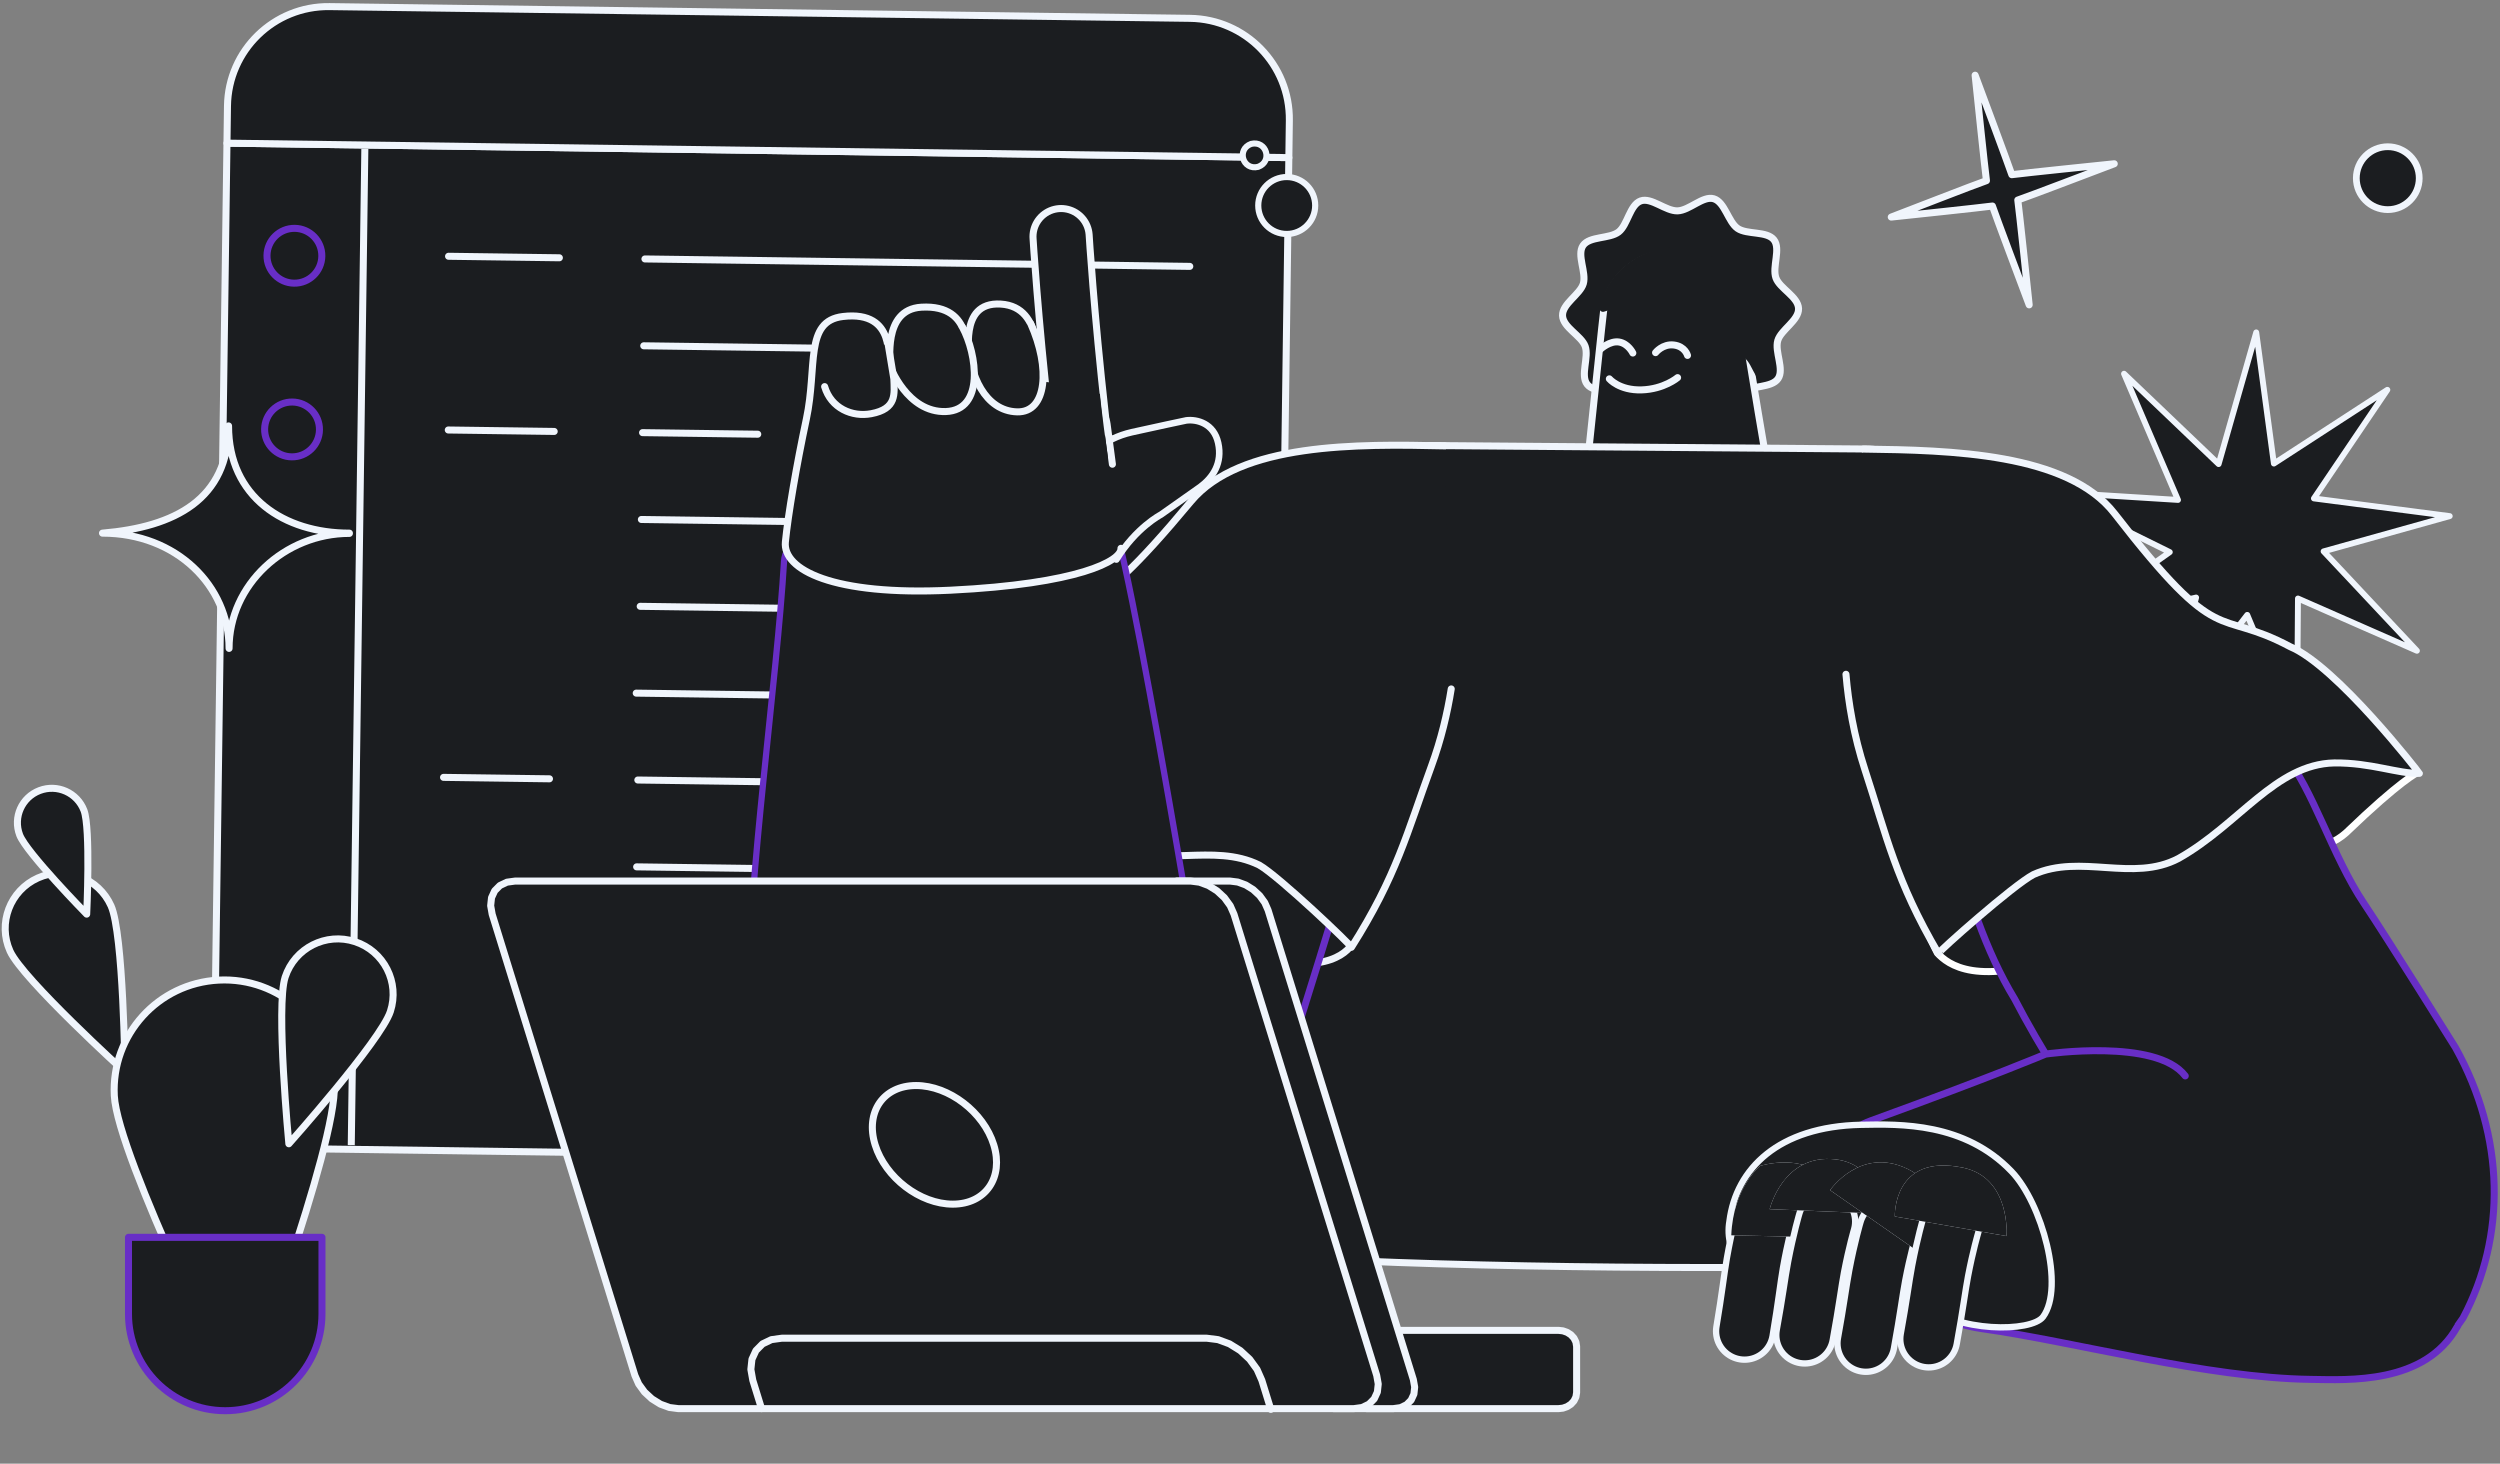 <svg width="854" height="500" viewBox="0 0 854 500" fill="none" xmlns="http://www.w3.org/2000/svg">
<rect x="0" y="0" width="854" height="500" fill="#808080" stroke="none"/>
<g clip-path="url(#clip0_263_350)">
<mask id="mask0_263_350" style="mask-type:luminance" maskUnits="userSpaceOnUse" x="-33" y="-106" width="956" height="717">
<path d="M923 -106H-33V611H923V-106Z" fill="white"/>
</mask>
<g mask="url(#mask0_263_350)">
<path d="M784.649 204.448L784.319 249.067L767.972 209.92L767.749 209.388L767.397 209.844L739.56 245.858L750.515 204.208L750.656 203.674L750.117 203.796L706.327 213.695L741.392 188.872L741.851 188.546L741.346 188.298L701.055 168.424L743.987 171.109L744.53 171.143L744.316 170.642L726.524 129.042L757.651 158.771L758.052 159.155L758.205 158.621L770.607 115.185L776.425 158.397L776.496 158.922L776.94 158.633L814.315 134.349L790.157 170.074L789.852 170.524L790.391 170.594L835.153 176.424L793.654 188.025L793.121 188.174L793.499 188.577L824.248 221.335L785.118 204.144L784.652 203.939L784.649 204.448Z" fill="#1B1D20" stroke="#F0F5FC" stroke-width="0.67"/>
<path d="M825.615 222.302L784.984 204.451L784.642 250.71L767.662 210.049L738.816 247.368L750.191 204.122L704.762 214.392L741.198 188.598L699.408 167.985L744.008 170.774L725.573 127.67L757.882 158.529L770.725 113.551L776.757 158.352L815.518 133.168L790.434 170.262L836.826 176.304L793.744 188.348L825.615 222.302Z" fill="#1B1D20" stroke="#F0F5FC" stroke-width="2.011" stroke-linecap="round" stroke-linejoin="round"/>
<path d="M401.19 396.049L107.277 392.042C88.493 391.786 73.471 376.35 73.727 357.565L77.925 49.309L439.864 54.244L435.666 362.501C435.41 381.285 419.975 396.306 401.19 396.049Z" fill="#1B1D20" stroke="#F0F5FC" stroke-width="0.8"/>
<path d="M401.185 396.449L107.272 392.442C88.266 392.183 73.068 376.565 73.327 357.56L77.53 48.903L440.269 53.849L436.066 362.506C435.807 381.511 420.19 396.709 401.185 396.449Z" stroke="#F0F5FC" stroke-width="2.4" stroke-linecap="round" stroke-linejoin="round"/>
<mask id="mask1_263_350" style="mask-type:alpha" maskUnits="userSpaceOnUse" x="72" y="47" width="370" height="351">
<path d="M401.185 396.449L107.272 392.442C88.266 392.183 73.068 376.565 73.327 357.56L77.53 48.903L440.269 53.849L436.066 362.506C435.807 381.511 420.19 396.709 401.185 396.449Z" fill="#1B1D20"/>
<path d="M401.185 396.449L107.272 392.442C88.266 392.183 73.068 376.565 73.327 357.56L77.53 48.903L440.269 53.849L436.066 362.506C435.807 381.511 420.19 396.709 401.185 396.449Z" stroke="#1B1D20" stroke-width="2.4" stroke-linecap="round" stroke-linejoin="round"/>
</mask>
<g mask="url(#mask1_263_350)">
<path d="M153.225 87.543L191.079 88.059L153.225 87.543Z" fill="#F0F5FC"/>
<path d="M153.225 87.543L191.079 88.059" stroke="#F0F5FC" stroke-width="2.4" stroke-linecap="round" stroke-linejoin="round"/>
<path d="M220.307 88.457L406.433 90.994Z" fill="#F0F5FC"/>
<path d="M220.307 88.457L406.433 90.994" stroke="#F0F5FC" stroke-width="2.4" stroke-linecap="round" stroke-linejoin="round"/>
<path d="M219.902 118.124L288.751 119.062Z" fill="#F0F5FC"/>
<path d="M219.902 118.124L288.751 119.062" stroke="#F0F5FC" stroke-width="2.4" stroke-linecap="round" stroke-linejoin="round"/>
<path d="M219.498 147.79L258.851 148.326L219.498 147.79Z" fill="#F0F5FC"/>
<path d="M219.498 147.79L258.851 148.326" stroke="#F0F5FC" stroke-width="2.4" stroke-linecap="round" stroke-linejoin="round"/>
<path d="M285.892 148.695L405.624 150.326Z" fill="#F0F5FC"/>
<path d="M285.892 148.695L405.624 150.326" stroke="#F0F5FC" stroke-width="2.4" stroke-linecap="round" stroke-linejoin="round"/>
<path d="M153.13 146.885L189.317 147.379L153.13 146.885Z" fill="#F0F5FC"/>
<path d="M153.13 146.885L189.317 147.379" stroke="#F0F5FC" stroke-width="2.4" stroke-linecap="round" stroke-linejoin="round"/>
<path d="M219.095 177.456L317.045 178.79Z" fill="#F0F5FC"/>
<path d="M219.095 177.456L317.045 178.79" stroke="#F0F5FC" stroke-width="2.4" stroke-linecap="round" stroke-linejoin="round"/>
<path d="M218.691 207.121L316.641 208.456Z" fill="#F0F5FC"/>
<path d="M218.691 207.121L316.641 208.456" stroke="#F0F5FC" stroke-width="2.4" stroke-linecap="round" stroke-linejoin="round"/>
<path d="M217.333 236.774L407.736 239.369Z" fill="#F0F5FC"/>
<path d="M217.333 236.774L407.736 239.369" stroke="#F0F5FC" stroke-width="2.4" stroke-linecap="round" stroke-linejoin="round"/>
<path d="M151.513 265.549L187.7 266.042L151.513 265.549Z" fill="#F0F5FC"/>
<path d="M151.513 265.549L187.7 266.042" stroke="#F0F5FC" stroke-width="2.4" stroke-linecap="round" stroke-linejoin="round"/>
<path d="M217.881 266.453L365.086 268.459Z" fill="#F0F5FC"/>
<path d="M217.881 266.453L365.086 268.459" stroke="#F0F5FC" stroke-width="2.4" stroke-linecap="round" stroke-linejoin="round"/>
<path d="M217.477 296.119L406.927 298.7Z" fill="#F0F5FC"/>
<path d="M217.477 296.119L406.927 298.7" stroke="#F0F5FC" stroke-width="2.4" stroke-linecap="round" stroke-linejoin="round"/>
<path d="M217.073 325.785L406.523 328.367Z" fill="#F0F5FC"/>
<path d="M217.073 325.785L406.523 328.367" stroke="#F0F5FC" stroke-width="2.4" stroke-linecap="round" stroke-linejoin="round"/>
<path d="M295.257 356.522L363.872 357.457Z" fill="#F0F5FC"/>
<path d="M295.257 356.522L363.872 357.457" stroke="#F0F5FC" stroke-width="2.4" stroke-linecap="round" stroke-linejoin="round"/>
<path d="M216.668 355.451L268.215 356.154Z" fill="#F0F5FC"/>
<path d="M216.668 355.451L268.215 356.154" stroke="#F0F5FC" stroke-width="2.4" stroke-linecap="round" stroke-linejoin="round"/>
</g>
<path d="M440.042 41.139L439.875 53.441L77.939 48.506L78.106 36.204C78.362 17.421 93.798 2.401 112.582 2.657L406.493 6.665C425.277 6.921 440.298 22.356 440.042 41.139Z" fill="#1B1D20" stroke="#F0F5FC" stroke-width="0.8"/>
<path d="M440.269 53.846L440.442 41.145C440.701 22.14 425.504 6.524 406.498 6.265L112.588 2.257C93.582 1.998 77.965 17.195 77.706 36.199L77.533 48.9L440.269 53.846Z" fill="#1B1D20" stroke="#F0F5FC" stroke-width="2.4" stroke-linecap="round" stroke-linejoin="round"/>
<path d="M119.993 391.199L124.631 50.824Z" fill="#F0F5FC"/>
<path d="M119.993 391.199L124.631 50.824" stroke="#F0F5FC" stroke-width="2.4" stroke-linejoin="round"/>
<path d="M108.729 146.82C108.661 151.771 104.592 155.731 99.641 155.663C94.689 155.596 90.729 151.527 90.797 146.575C90.864 141.624 94.933 137.664 99.885 137.731C104.837 137.799 108.796 141.868 108.729 146.82Z" fill="#1B1D20" stroke="#682EC6" stroke-width="0.8"/>
<path d="M109.129 146.825C109.058 151.997 104.808 156.134 99.635 156.063C94.463 155.993 90.326 151.742 90.397 146.57C90.467 141.397 94.718 137.261 99.89 137.331C105.063 137.402 109.199 141.653 109.129 146.825Z" fill="#1B1D20" stroke="#682EC6" stroke-width="2.4" stroke-linecap="round" stroke-linejoin="round"/>
<path d="M109.937 87.494C109.867 92.666 105.616 96.802 100.444 96.732C95.271 96.662 91.135 92.411 91.205 87.238C91.276 82.066 95.527 77.93 100.699 78C105.871 78.07 110.008 82.321 109.937 87.494Z" fill="#1B1D20"/>
<path d="M109.937 87.494C109.867 92.666 105.616 96.802 100.444 96.732C95.271 96.662 91.135 92.411 91.205 87.238C91.276 82.066 95.527 77.93 100.699 78C105.871 78.07 110.008 82.321 109.937 87.494Z" stroke="#682EC6" stroke-width="2.4" stroke-linecap="round" stroke-linejoin="round"/>
<path d="M614.388 105.419C614.508 109.458 608.364 112.648 607.288 116.328C606.173 120.142 609.587 126.132 607.391 129.345C605.174 132.59 598.335 131.584 595.227 133.99C592.15 136.371 591.412 143.255 587.671 144.593C584.06 145.885 579.138 141.072 575.099 141.192C571.059 141.311 566.43 146.407 562.749 145.331C558.936 144.216 557.791 137.389 554.578 135.193C551.333 132.976 544.566 134.384 542.161 131.276C539.779 128.199 542.833 122.017 541.495 118.276C540.203 114.665 533.881 111.845 533.762 107.805C533.642 103.766 539.786 100.576 540.862 96.896C541.977 93.082 538.563 87.092 540.758 83.879C542.976 80.634 549.814 81.64 552.922 79.234C555.999 76.853 556.738 69.969 560.479 68.63C564.089 67.339 569.012 72.152 573.051 72.032C577.09 71.913 581.72 66.817 585.4 67.893C589.214 69.008 590.359 75.835 593.572 78.031C596.817 80.248 603.584 78.84 605.989 81.948C608.371 85.025 605.316 91.207 606.655 94.948C607.947 98.559 614.268 101.379 614.388 105.419Z" fill="#1B1D20"/>
<path d="M614.388 105.419C614.508 109.458 608.364 112.648 607.288 116.328C606.173 120.142 609.587 126.132 607.391 129.345C605.174 132.59 598.335 131.584 595.227 133.99C592.15 136.371 591.412 143.255 587.671 144.593C584.06 145.885 579.138 141.072 575.099 141.192C571.059 141.311 566.43 146.407 562.749 145.331C558.936 144.216 557.791 137.389 554.578 135.193C551.333 132.976 544.566 134.384 542.161 131.276C539.779 128.199 542.833 122.017 541.495 118.276C540.203 114.665 533.881 111.845 533.762 107.805C533.642 103.766 539.786 100.576 540.862 96.896C541.977 93.082 538.563 87.092 540.758 83.879C542.976 80.634 549.814 81.64 552.922 79.234C555.999 76.853 556.738 69.969 560.479 68.63C564.089 67.339 569.012 72.152 573.051 72.032C577.09 71.913 581.72 66.817 585.4 67.893C589.214 69.008 590.359 75.835 593.572 78.031C596.817 80.248 603.584 78.84 605.989 81.948C608.371 85.025 605.316 91.207 606.655 94.948C607.947 98.559 614.268 101.379 614.388 105.419Z" stroke="#F0F5FC" stroke-width="2.4" stroke-linecap="round" stroke-linejoin="round"/>
<path d="M542.305 157.862C544.047 141.721 547.601 107.262 547.81 106.065C549.715 95.113 559.105 86.638 570.649 86.297C582.193 85.955 592.068 93.859 594.618 104.679C594.893 105.848 600.266 139.348 603.092 155.546C605.005 166.516 541.49 165.407 542.305 157.862Z" fill="#1B1D20"/>
<path d="M542.305 157.862C544.047 141.721 547.601 107.262 547.81 106.065C549.715 95.113 559.105 86.638 570.649 86.297C582.193 85.955 592.068 93.859 594.618 104.679C594.893 105.848 600.266 139.348 603.092 155.546C605.005 166.516 541.49 165.407 542.305 157.862Z" fill="#1B1D20" stroke="#F0F5FC" stroke-width="2.4" stroke-linecap="round" stroke-linejoin="round"/>
<path d="M596.944 104.28C594.179 93.27 583.71 85.423 571.53 85.799C559.308 86.204 549.897 94.611 547.582 105.326C549.138 104.77 550.821 104.426 552.156 104.703C555.987 105.433 559.67 111.196 563.356 110.733C567.175 110.253 569.403 104.141 572.576 102.187C576.231 99.935 582.086 99.522 584.151 105.74C585.683 110.345 582.115 115.042 584.424 117.903C586.756 120.791 593.442 119.229 596.579 121.3C598.508 122.564 599.573 125.657 601.001 128.015C599.028 115.622 597.109 104.936 596.944 104.28Z" fill="#1B1D20"/>
<path d="M596.944 104.28C594.179 93.27 583.71 85.423 571.53 85.799C559.308 86.204 549.897 94.611 547.582 105.326C549.138 104.77 550.821 104.426 552.156 104.703C555.987 105.433 559.67 111.196 563.356 110.733C567.175 110.253 569.403 104.141 572.576 102.187C576.231 99.935 582.086 99.522 584.151 105.74C585.683 110.345 582.115 115.042 584.424 117.903C586.756 120.791 593.442 119.229 596.579 121.3C598.508 122.564 599.573 125.657 601.001 128.015C599.028 115.622 597.109 104.936 596.944 104.28Z" stroke="#1B1D20" stroke-width="2.4" stroke-linecap="round" stroke-linejoin="round"/>
<path d="M549.753 129.415C549.753 129.415 553.114 133.415 560.758 133.188C568.403 132.962 573.068 128.998 573.068 128.998" stroke="#F0F5FC" stroke-width="2.4" stroke-linecap="round" stroke-linejoin="round"/>
<path d="M546.731 119.265C546.731 119.265 549.947 116.307 553.087 116.838C556.228 117.37 557.777 120.597 557.777 120.597" stroke="#F0F5FC" stroke-width="2.4" stroke-linecap="round" stroke-linejoin="round"/>
<path d="M565.54 120.462C565.54 120.462 567.925 117.391 571.782 117.854C575.638 118.318 576.456 121.407 576.456 121.407" stroke="#F0F5FC" stroke-width="2.4" stroke-linecap="round" stroke-linejoin="round"/>
<path d="M413.986 306.857L414.006 306.813L414.015 306.765L432.121 207.681L432.16 207.598C432.2 207.513 432.26 207.385 432.339 207.218C432.499 206.884 432.738 206.392 433.055 205.762C433.69 204.502 434.637 202.689 435.883 200.482C438.377 196.068 442.07 190.08 446.866 183.789C456.458 171.207 470.42 157.462 487.981 152.586L638.173 153.785C638.174 153.786 638.175 153.786 638.177 153.786C645.969 154.006 652.851 157.999 658.809 163.929C664.768 169.861 669.771 177.7 673.797 185.533C677.82 193.363 680.856 201.169 682.887 207.019C683.902 209.943 684.666 212.378 685.175 214.08C685.43 214.931 685.621 215.6 685.748 216.054C685.812 216.282 685.86 216.456 685.891 216.573C685.907 216.632 685.919 216.676 685.927 216.705L685.935 216.734L685.936 216.738L685.937 216.741L685.938 216.747L685.939 216.749L685.943 216.769L685.966 216.879L686.06 217.315C686.143 217.7 686.266 218.271 686.426 219.016C686.746 220.507 687.213 222.694 687.804 225.481C688.987 231.054 690.666 239.025 692.648 248.614C696.613 267.792 701.794 293.442 706.659 319.33C711.523 345.221 716.07 371.344 718.768 391.472C720.117 401.537 721.002 410.093 721.235 416.367C721.352 419.505 721.304 422.058 721.074 423.937C720.958 424.878 720.799 425.635 720.598 426.207C720.395 426.788 720.165 427.131 719.94 427.301C719.695 427.487 719.153 427.704 718.259 427.931C717.383 428.152 716.224 428.369 714.796 428.58C711.94 429.002 708.037 429.396 703.232 429.76C693.621 430.486 680.425 431.089 664.824 431.548C633.624 432.467 592.824 432.813 551.901 432.439C510.978 432.066 469.937 430.973 438.253 429.015C422.41 428.035 408.914 426.84 398.945 425.412C393.959 424.697 389.866 423.926 386.806 423.097C385.276 422.682 384.013 422.256 383.03 421.819C382.04 421.379 381.366 420.942 380.983 420.523C379.309 418.69 378.328 416.006 377.951 412.602C377.575 409.201 377.806 405.12 378.521 400.538C379.95 391.375 383.301 380.279 387.496 368.756C394.36 349.902 403.461 329.961 410.032 315.562C411.493 312.362 412.828 309.437 413.986 306.857Z" fill="#1B1D20" stroke="#F0F5FC" stroke-width="0.8"/>
<path d="M487.928 152.185L638.184 153.386C669.911 154.276 686.326 216.647 686.326 216.647C686.326 216.647 730.31 419.948 720.182 427.62C710.054 435.291 394.717 436.143 380.688 420.793C366.66 405.443 400.891 335.047 413.621 306.693L431.737 207.56C431.737 207.56 452.504 161.981 487.928 152.185Z" fill="#1B1D20" stroke="#F0F5FC" stroke-width="2.4" stroke-linecap="round" stroke-linejoin="round"/>
<mask id="mask2_263_350" style="mask-type:luminance" maskUnits="userSpaceOnUse" x="248" y="228" width="237" height="129">
<path d="M290.612 229.071C311.498 223.943 387.92 254.933 408.503 267.01C429.086 279.087 489.471 297.843 484.236 323.567C479 349.29 414.569 370.142 360.504 345.522C306.439 320.902 244.008 309.76 248.82 280.921C253.632 252.082 269.725 234.2 290.612 229.071Z" fill="white"/>
</mask>
<g mask="url(#mask2_263_350)">
<path d="M493.416 152.231L497.209 198.575C497.209 198.575 500.018 228.469 484.919 260.009C474.603 281.557 471.469 305.755 461.725 322.763C458.732 327.098 447.862 334.917 417.801 322.216C400.178 314.585 404.512 301.872 380.438 287.755C364.744 278.551 337.786 290.852 323.922 277.454C305.878 258.828 300.318 256.068 300.262 256.09C306.948 249.492 348.005 250.161 378.883 224.163C398.644 206.209 394.263 196.451 412.802 185.191C435.402 171.465 463.542 151.556 493.416 152.231Z" fill="#1B1D20"/>
<path d="M493.416 152.231L497.209 198.575C497.209 198.575 500.018 228.469 484.919 260.009C474.603 281.557 471.469 305.755 461.725 322.763C458.732 327.098 447.862 334.917 417.801 322.216C400.178 314.585 404.512 301.872 380.438 287.755C364.744 278.551 337.786 290.852 323.922 277.454C305.878 258.828 300.318 256.068 300.262 256.09C306.948 249.492 348.005 250.161 378.883 224.163C398.644 206.209 394.263 196.451 412.802 185.191C435.402 171.465 463.542 151.556 493.416 152.231Z" stroke="#F0F5FC" stroke-width="2.4" stroke-linecap="round" stroke-linejoin="round"/>
</g>
<path d="M274.063 369.676C286.704 335.035 370.173 234.47 403.714 193.938C412.663 183.124 426.296 177.328 440.293 178.381C467.598 180.435 486.149 207.011 478.671 233.351C458.269 305.208 420.264 429.123 410.033 443.466C371.197 489.629 247.683 430.218 274.063 369.676Z" fill="#1B1D20"/>
<path d="M274.063 369.676C286.704 335.035 370.173 234.47 403.714 193.938C412.663 183.124 426.296 177.328 440.293 178.381C467.598 180.435 486.149 207.011 478.671 233.351C458.269 305.208 420.264 429.123 410.033 443.466C371.197 489.629 247.683 430.218 274.063 369.676Z" stroke="#682EC6" stroke-width="2.4" stroke-linecap="round" stroke-linejoin="round"/>
<path d="M495.741 235.339C494.428 243.574 492.308 252.597 488.952 261.754C480.73 284.184 477.087 299.273 461.641 323.597C461.769 323.049 436.856 299.304 430.151 295.507C414.234 287.669 396.17 297.065 380.817 288.255C360.61 275.941 348.829 254.896 328.802 253.767C316.36 253.191 306.855 256.728 299.624 256.301C299.694 256.124 329.244 220.67 345.191 214.651C371.418 201.84 368.507 217.301 406.794 171.316C423.577 151.158 463.685 151.641 493.56 152.315" fill="#1B1D20"/>
<path d="M495.741 235.339C494.428 243.574 492.308 252.597 488.952 261.754C480.73 284.184 477.087 299.273 461.641 323.597C461.769 323.049 436.856 299.304 430.151 295.507C414.234 287.669 396.17 297.065 380.817 288.255C360.61 275.941 348.829 254.896 328.802 253.767C316.36 253.191 306.855 256.728 299.624 256.301C299.694 256.124 329.244 220.67 345.191 214.651C371.418 201.84 368.507 217.301 406.794 171.316C423.577 151.158 463.685 151.641 493.56 152.315" stroke="#F0F5FC" stroke-width="2.4" stroke-linecap="round" stroke-linejoin="round"/>
<mask id="mask3_263_350" style="mask-type:luminance" maskUnits="userSpaceOnUse" x="656" y="240" width="206" height="125">
<path d="M860.751 255.395C855.824 231.047 762.18 238.776 713.084 262.013C663.987 285.249 649.403 324.054 658.614 345.509C667.826 366.964 748.169 373.176 799.654 349.925C851.14 326.674 865.677 279.744 860.751 255.395Z" fill="white"/>
</mask>
<g mask="url(#mask3_263_350)">
<path d="M636.461 153.326L631.034 199.507C631.034 199.507 627.17 229.282 641.146 261.336C650.695 283.235 652.663 308.202 661.8 325.543C665.3 329.415 675.536 337.505 706.026 325.876C723.908 318.872 720.026 306.015 744.583 292.757C760.593 284.115 787.1 297.361 801.429 284.462C820.12 266.486 825.773 263.923 825.828 263.948C819.379 257.117 778.323 256.336 748.383 229.262C729.268 210.62 733.992 201.024 715.861 189.115C693.76 174.599 666.341 153.709 636.461 153.326Z" fill="#1B1D20"/>
<path d="M636.461 153.326L631.034 199.507C631.034 199.507 627.17 229.282 641.146 261.336C650.695 283.235 652.663 308.202 661.8 325.543C665.3 329.415 675.536 337.505 706.026 325.876C723.908 318.872 720.026 306.015 744.583 292.757C760.593 284.115 787.1 297.361 801.429 284.462C820.12 266.486 825.773 263.923 825.828 263.948C819.379 257.117 778.323 256.336 748.383 229.262C729.268 210.62 733.992 201.024 715.861 189.115C693.76 174.599 666.341 153.709 636.461 153.326Z" stroke="white" stroke-width="2.4" stroke-linecap="round" stroke-linejoin="round"/>
</g>
<path d="M688.57 341.082L688.563 341.07L688.556 341.058C678.565 324.629 672.288 304.869 667.006 284.939C665.454 279.083 663.988 273.21 662.538 267.403C659.06 253.471 655.678 239.923 651.439 227.913C647.145 215.748 646.602 206.415 650.18 199.49C653.653 192.768 661.075 188.194 673.081 185.543L673.169 185.797C676.154 185.179 678.948 184.067 681.598 182.867C682.58 182.423 683.536 181.97 684.476 181.525C686.09 180.76 687.652 180.019 689.2 179.392C691.637 178.405 693.974 177.729 696.285 177.721C698.584 177.714 700.881 178.368 703.244 180.084C728.167 198.185 750.384 219.747 769.221 244.117L780.122 258.219L780.128 258.227L780.134 258.235C784.805 263.686 788.848 272.243 793.096 281.518C793.355 282.084 793.615 282.653 793.876 283.223C797.878 291.977 802.097 301.203 807.206 308.823C811.147 314.7 818.961 327.018 825.793 337.871C829.208 343.296 832.377 348.354 834.692 352.055C835.85 353.906 836.794 355.418 837.448 356.467L837.812 357.05C837.97 357.303 838.101 357.513 838.204 357.678L838.401 357.994L838.451 358.075L838.463 358.093C855.335 388.438 855.776 422.238 841.012 450.062C836.571 456.842 831.421 461.246 825.753 463.658C820.08 466.072 813.857 466.505 807.252 465.289C794.026 462.853 779.314 453.811 764.591 440.938C735.156 415.202 705.855 374.312 688.57 341.082Z" fill="#1B1D20" stroke="#682EC6" stroke-width="0.8"/>
<path d="M688.215 341.266C668.168 308.302 663.058 262.038 651.062 228.046C642.452 203.652 648.712 190.173 674.044 184.928L673.088 185.406C684.854 182.969 693.757 172.7 703.479 179.761C728.433 197.883 750.677 219.472 769.538 243.873L780.438 257.975C789.868 268.979 796.699 292.433 807.538 308.6C815.428 320.367 838.808 357.89 838.808 357.89C855.75 388.354 856.198 422.309 841.356 450.266C805.53 505.003 722.819 407.791 688.215 341.266Z" fill="#1B1D20" stroke="#682EC6" stroke-width="2.4" stroke-linecap="round" stroke-linejoin="round"/>
<mask id="path-69-inside-1_263_350" fill="white">
<path d="M630.581 230.337C631.411 240.103 633.276 251.381 637.054 262.937C644.479 285.643 647.587 300.851 662.164 325.706C662.056 325.153 687.792 302.304 694.627 298.747C710.811 291.477 728.532 301.505 744.187 293.243C764.817 281.652 777.334 261.038 797.388 260.618C809.843 260.481 819.217 264.353 826.459 264.181C826.395 264.001 798.116 227.526 782.391 220.947C756.633 207.217 758.996 222.771 722.356 175.462C706.295 154.724 666.394 153.789 636.514 153.406"/>
</mask>
<path d="M630.581 230.337C631.411 240.103 633.276 251.381 637.054 262.937C644.479 285.643 647.587 300.851 662.164 325.706C662.056 325.153 687.792 302.304 694.627 298.747C710.811 291.477 728.532 301.505 744.187 293.243C764.817 281.652 777.334 261.038 797.388 260.618C809.843 260.481 819.217 264.353 826.459 264.181C826.395 264.001 798.116 227.526 782.391 220.947C756.633 207.217 758.996 222.771 722.356 175.462C706.295 154.724 666.394 153.789 636.514 153.406" fill="#1B1D20"/>
<path d="M637.054 262.937L636.294 263.185L636.294 263.185L637.054 262.937ZM662.164 325.706L661.474 326.111L662.949 325.551L662.164 325.706ZM694.627 298.747L694.299 298.017L694.278 298.027L694.258 298.037L694.627 298.747ZM744.187 293.243L744.56 293.951L744.57 293.946L744.579 293.941L744.187 293.243ZM797.388 260.618L797.379 259.818L797.371 259.818L797.388 260.618ZM826.459 264.181L826.478 264.981L827.583 264.955L827.213 263.913L826.459 264.181ZM782.391 220.947L782.014 221.653L782.047 221.67L782.082 221.685L782.391 220.947ZM722.356 175.462L721.724 175.952L721.724 175.952L722.356 175.462ZM629.784 230.405C630.618 240.218 632.492 251.559 636.294 263.185L637.814 262.688C634.059 251.203 632.205 239.988 631.379 230.27L629.784 230.405ZM636.294 263.185C643.702 285.841 646.841 301.161 661.474 326.111L662.854 325.301C648.332 300.541 645.256 285.445 637.814 262.688L636.294 263.185ZM662.949 325.551C662.987 325.744 662.942 325.892 662.927 325.936C662.908 325.996 662.886 326.037 662.878 326.052C662.86 326.083 662.85 326.094 662.863 326.077C662.886 326.047 662.936 325.989 663.023 325.895C663.192 325.712 663.454 325.449 663.804 325.109C664.502 324.433 665.518 323.488 666.768 322.353C669.265 320.083 672.68 317.069 676.312 313.961C679.945 310.852 683.79 307.653 687.15 305.011C690.531 302.353 693.365 300.306 694.997 299.457L694.258 298.037C692.472 298.966 689.525 301.109 686.161 303.753C682.777 306.413 678.914 309.628 675.272 312.745C671.629 315.863 668.202 318.887 665.692 321.168C664.437 322.308 663.407 323.267 662.691 323.96C662.335 324.305 662.048 324.593 661.849 324.807C661.752 324.912 661.662 325.014 661.594 325.103C661.561 325.145 661.517 325.206 661.479 325.276C661.46 325.31 661.43 325.368 661.406 325.441C661.387 325.5 661.34 325.66 661.379 325.86L662.949 325.551ZM694.955 299.477C702.833 295.938 711.098 296.597 719.552 297.165C727.937 297.729 736.505 298.202 744.56 293.951L743.813 292.536C736.214 296.546 728.094 296.136 719.659 295.569C711.293 295.006 702.606 294.286 694.299 298.017L694.955 299.477ZM744.579 293.941C754.972 288.101 763.366 279.958 771.507 273.363C779.702 266.724 787.663 261.622 797.405 261.417L797.371 259.818C787.059 260.034 778.735 265.448 770.5 272.12C762.212 278.834 754.031 286.794 743.795 292.546L744.579 293.941ZM797.397 261.417C803.54 261.35 808.933 262.271 813.727 263.198C818.481 264.117 822.747 265.069 826.478 264.981L826.44 263.381C822.929 263.464 818.888 262.566 814.031 261.627C809.213 260.695 803.691 259.748 797.379 259.818L797.397 261.417ZM827.213 263.913C827.198 263.875 827.172 263.818 827.162 263.799C827.155 263.787 827.144 263.767 827.139 263.759C827.129 263.743 827.12 263.729 827.115 263.722C827.105 263.706 827.094 263.691 827.085 263.678C827.066 263.652 827.041 263.619 827.012 263.58C826.953 263.502 826.869 263.391 826.76 263.25C826.544 262.969 826.227 262.562 825.82 262.046C825.007 261.015 823.833 259.546 822.377 257.768C819.465 254.213 815.423 249.421 810.89 244.426C806.359 239.433 801.327 234.229 796.435 229.856C791.559 225.498 786.76 221.908 782.699 220.209L782.082 221.685C785.884 223.275 790.517 226.712 795.368 231.049C800.203 235.371 805.194 240.53 809.706 245.501C814.216 250.471 818.239 255.242 821.139 258.782C822.589 260.552 823.757 262.013 824.564 263.037C824.968 263.549 825.28 263.95 825.493 264.226C825.599 264.364 825.679 264.469 825.732 264.54C825.759 264.576 825.776 264.6 825.787 264.614C825.792 264.622 825.793 264.622 825.79 264.618C825.789 264.617 825.783 264.608 825.775 264.596C825.771 264.589 825.761 264.571 825.755 264.56C825.745 264.542 825.72 264.486 825.705 264.449L827.213 263.913ZM782.767 220.241C776.269 216.777 771.535 215.157 767.529 213.935C763.514 212.71 760.344 211.914 756.822 210.086C749.79 206.436 741.317 198.637 722.989 174.972L721.724 175.952C740.035 199.596 748.7 207.674 756.086 211.506C759.773 213.42 763.132 214.266 767.063 215.465C771.003 216.667 775.634 218.252 782.014 221.653L782.767 220.241ZM722.989 174.972C714.771 164.362 700.531 158.897 684.761 156.014C668.967 153.126 651.456 152.797 636.524 152.606L636.503 154.206C651.452 154.397 668.832 154.728 684.473 157.588C700.139 160.452 713.88 165.824 721.724 175.952L722.989 174.972Z" fill="#F0F5FC" mask="url(#path-69-inside-1_263_350)"/>
<path d="M630.581 230.337C631.411 240.103 633.276 251.381 637.054 262.937C644.479 285.643 647.587 300.851 662.164 325.706C662.056 325.153 687.792 302.304 694.627 298.747C710.811 291.477 728.532 301.505 744.187 293.243C764.817 281.652 777.334 261.038 797.388 260.618C809.843 260.481 819.217 264.353 826.459 264.181C826.395 264.001 798.116 227.526 782.391 220.947C756.633 207.217 758.996 222.771 722.356 175.462C706.295 154.724 666.394 153.789 636.514 153.406" fill="#1B1D20"/>
<path d="M630.581 230.337C631.411 240.103 633.276 251.381 637.054 262.937C644.479 285.643 647.587 300.851 662.164 325.706C662.056 325.153 687.792 302.304 694.627 298.747C710.811 291.477 728.532 301.505 744.187 293.243C764.817 281.652 777.334 261.038 797.388 260.618C809.843 260.481 819.217 264.353 826.459 264.181C826.395 264.001 798.116 227.526 782.391 220.947C756.633 207.217 758.996 222.771 722.356 175.462C706.295 154.724 666.394 153.789 636.514 153.406" stroke="#F0F5FC" stroke-width="2.4" stroke-linecap="round" stroke-linejoin="round"/>
<mask id="path-73-inside-2_263_350" fill="white">
<path d="M839.426 453.161C828.411 473.015 802.034 471.354 789.524 471.2C753.891 470.761 709.103 458.396 676.99 453.861C638.887 448.48 604.662 395.351 639.317 382.767C681.309 367.518 698.768 360.082 698.768 360.082C698.768 360.082 736.579 354.553 746.481 367.534"/>
</mask>
<path d="M839.426 453.161C828.411 473.015 802.034 471.354 789.524 471.2C753.891 470.761 709.103 458.396 676.99 453.861C638.887 448.48 604.662 395.351 639.317 382.767C681.309 367.518 698.768 360.082 698.768 360.082C698.768 360.082 736.579 354.553 746.481 367.534" fill="#1B1D20"/>
<path d="M789.524 471.2L789.534 470.4L789.534 470.4L789.524 471.2ZM676.99 453.861L676.878 454.653L676.878 454.653L676.99 453.861ZM639.317 382.767L639.59 383.519L639.59 383.519L639.317 382.767ZM698.768 360.082L698.652 359.29L698.549 359.305L698.454 359.346L698.768 360.082ZM838.727 452.773C833.372 462.424 824.276 466.882 814.868 468.902C805.441 470.926 795.826 470.478 789.534 470.4L789.514 472C795.731 472.077 805.56 472.537 815.203 470.466C824.865 468.391 834.465 463.753 840.126 453.549L838.727 452.773ZM789.534 470.4C771.792 470.182 751.746 466.993 732.086 463.28C712.457 459.574 693.182 455.34 677.101 453.069L676.878 454.653C692.911 456.917 712.087 461.133 731.789 464.853C751.459 468.567 771.623 471.78 789.514 472L789.534 470.4ZM677.101 453.069C658.343 450.42 640.453 435.977 631.562 420.615C627.118 412.937 624.985 405.138 626.016 398.552C627.036 392.034 631.172 386.576 639.59 383.519L639.044 382.015C630.135 385.25 625.554 391.153 624.435 398.304C623.327 405.387 625.633 413.566 630.177 421.416C639.26 437.11 657.534 451.922 676.878 454.653L677.101 453.069ZM639.59 383.519C660.592 375.893 675.461 370.219 685.081 366.451C689.891 364.567 693.389 363.16 695.686 362.223C696.834 361.754 697.682 361.403 698.243 361.169C698.524 361.053 698.733 360.965 698.872 360.906C698.941 360.877 698.993 360.855 699.028 360.84C699.046 360.833 699.059 360.827 699.068 360.823C699.072 360.822 699.075 360.82 699.078 360.819C699.079 360.819 699.08 360.818 699.08 360.818C699.08 360.818 699.081 360.818 699.081 360.818C699.081 360.818 699.081 360.818 698.768 360.082C698.454 359.346 698.454 359.346 698.454 359.346C698.454 359.346 698.454 359.346 698.453 359.346C698.453 359.346 698.452 359.346 698.451 359.347C698.449 359.348 698.446 359.349 698.442 359.351C698.434 359.354 698.421 359.36 698.404 359.367C698.37 359.381 698.319 359.403 698.251 359.432C698.114 359.489 697.906 359.576 697.628 359.693C697.07 359.925 696.226 360.274 695.081 360.741C692.792 361.675 689.301 363.08 684.498 364.961C674.891 368.724 660.034 374.393 639.044 382.015L639.59 383.519ZM698.768 360.082C698.883 360.873 698.883 360.873 698.883 360.873C698.884 360.873 698.884 360.873 698.884 360.873C698.885 360.873 698.887 360.873 698.889 360.872C698.893 360.872 698.9 360.871 698.908 360.87C698.926 360.867 698.952 360.863 698.987 360.858C699.058 360.849 699.163 360.834 699.301 360.816C699.576 360.779 699.984 360.726 700.507 360.664C701.552 360.539 703.059 360.375 704.898 360.218C708.579 359.904 713.585 359.62 718.893 359.74C724.207 359.859 729.791 360.382 734.643 361.667C739.514 362.956 743.528 364.982 745.845 368.019L747.117 367.048C744.482 363.595 740.057 361.445 735.053 360.12C730.03 358.79 724.306 358.261 718.929 358.14C713.546 358.019 708.48 358.307 704.762 358.624C702.902 358.782 701.378 358.948 700.317 359.075C699.786 359.139 699.372 359.192 699.089 359.23C698.947 359.249 698.839 359.264 698.765 359.274C698.729 359.279 698.701 359.283 698.682 359.286C698.672 359.287 698.665 359.288 698.66 359.289C698.657 359.289 698.655 359.29 698.654 359.29C698.653 359.29 698.653 359.29 698.653 359.29C698.652 359.29 698.652 359.29 698.768 360.082Z" fill="#682EC6" mask="url(#path-73-inside-2_263_350)"/>
<path d="M839.426 453.161C828.411 473.015 802.034 471.354 789.524 471.2C753.891 470.761 709.103 458.396 676.99 453.861C638.887 448.48 604.662 395.351 639.317 382.767C681.309 367.518 698.768 360.082 698.768 360.082C698.768 360.082 736.579 354.553 746.481 367.534" fill="#1B1D20"/>
<path d="M839.426 453.161C828.411 473.015 802.034 471.354 789.524 471.2C753.891 470.761 709.103 458.396 676.99 453.861C638.887 448.48 604.662 395.351 639.317 382.767C681.309 367.518 698.768 360.082 698.768 360.082C698.768 360.082 736.579 354.553 746.481 367.534" stroke="#682EC6" stroke-width="2.4" stroke-linecap="round" stroke-linejoin="round"/>
<path d="M590.776 417.189C593.02 399.246 607.537 384.795 635.747 384.229C649.073 383.962 671.085 383.388 687.143 400.168C697.595 411.09 705.359 439.711 697.911 449.815C694.01 455.109 668.538 455.422 656.314 445.026C650.539 440.115 645.011 445.514 645.011 445.514C622.666 455.581 587.008 439.167 590.776 417.189Z" fill="#1B1D20"/>
<path d="M590.776 417.189C593.02 399.246 607.537 384.795 635.747 384.229C649.073 383.962 671.085 383.388 687.143 400.168C697.595 411.09 705.359 439.711 697.911 449.815C694.01 455.109 668.538 455.422 656.314 445.026C650.539 440.115 645.011 445.514 645.011 445.514C622.666 455.581 587.008 439.167 590.776 417.189Z" stroke="#F0F5FC" stroke-width="2.16" stroke-linecap="round" stroke-linejoin="round"/>
<path d="M595.928 454.744C597.862 443.258 598.584 436.537 599.471 431.503C601.113 422.18 602.892 415.884 602.892 415.884" fill="#1B1D20"/>
<path d="M595.928 454.744C597.862 443.258 598.584 436.537 599.471 431.503C601.113 422.18 602.892 415.884 602.892 415.884" stroke="#F0F5FC" stroke-width="21.6" stroke-linecap="round" stroke-linejoin="round"/>
<path d="M595.928 454.744C597.862 443.258 598.584 436.537 599.471 431.503C601.113 422.18 602.892 415.884 602.892 415.884" fill="#1B1D20"/>
<path d="M595.928 454.744C597.862 443.258 598.584 436.537 599.471 431.503C601.113 422.18 602.892 415.884 602.892 415.884" stroke="#1B1D20" stroke-width="17.28" stroke-linecap="round" stroke-linejoin="round"/>
<path d="M615.924 422.152L615.785 422.149L614.997 422.132L612.183 422.073C609.855 422.023 606.753 421.957 603.659 421.891C600.564 421.825 597.476 421.758 595.175 421.706C594.025 421.681 593.071 421.659 592.412 421.643C592.155 421.637 591.943 421.632 591.781 421.627C592.165 413.666 594.584 407.912 596.916 404.138C598.1 402.222 599.263 400.816 600.127 399.891C600.559 399.429 600.916 399.087 601.163 398.861C601.287 398.749 601.384 398.665 601.448 398.61C601.465 398.596 601.48 398.584 601.493 398.573C601.518 398.566 601.552 398.556 601.592 398.544C601.702 398.512 601.866 398.467 602.077 398.412C602.5 398.302 603.114 398.155 603.876 398.009C605.4 397.718 607.508 397.432 609.847 397.45C614.533 397.487 620.082 398.745 623.768 403.555C625.094 405.286 625.298 407.286 624.829 409.354C624.358 411.432 623.211 413.555 621.872 415.476C620.535 417.392 619.022 419.085 617.84 420.301C617.25 420.908 616.744 421.394 616.386 421.729C616.207 421.896 616.065 422.025 615.968 422.112C615.952 422.126 615.937 422.14 615.924 422.152Z" fill="#1B1D20" stroke="#F0F5FC" stroke-width="0.72"/>
<path d="M601.32 398.25C601.32 398.25 592.064 405.54 591.406 421.975C591.191 421.991 616.057 422.515 616.057 422.515C616.057 422.515 629.686 410.686 624.054 403.336C616.487 393.462 601.32 398.25 601.32 398.25Z" fill="#1B1D20"/>
<path d="M616.496 456.038C618.592 444.581 619.409 437.869 620.366 432.848C622.14 423.55 624.006 417.279 624.006 417.279" fill="#1B1D20"/>
<path d="M616.496 456.038C618.592 444.581 619.409 437.869 620.366 432.848C622.14 423.55 624.006 417.279 624.006 417.279" stroke="#F0F5FC" stroke-width="21.6" stroke-linecap="round" stroke-linejoin="round"/>
<path d="M616.496 456.038C618.592 444.581 619.409 437.869 620.366 432.848C622.14 423.55 624.006 417.279 624.006 417.279" fill="#1B1D20"/>
<path d="M616.496 456.038C618.592 444.581 619.409 437.869 620.366 432.848C622.14 423.55 624.006 417.279 624.006 417.279" stroke="#1B1D20" stroke-width="17.28" stroke-linecap="round" stroke-linejoin="round"/>
<path d="M626.869 396.389L626.907 396.031L626.869 396.389C634.164 397.178 638.151 401.717 640.327 406.094C641.416 408.285 642.048 410.429 642.406 412.027C642.586 412.826 642.697 413.486 642.762 413.945C642.779 414.06 642.792 414.162 642.804 414.25L604.987 412.711C605.017 412.607 605.053 412.485 605.095 412.347C605.25 411.841 605.492 411.118 605.838 410.255C606.531 408.528 607.638 406.248 609.294 404.031C612.599 399.607 618.081 395.438 626.869 396.389Z" fill="#1B1D20" stroke="#F0F5FC" stroke-width="0.72"/>
<path d="M626.907 396.031C609.014 394.095 604.523 413.052 604.523 413.052L643.208 414.627C643.208 414.627 641.82 397.644 626.907 396.031Z" fill="#1B1D20"/>
<path d="M637.396 458.889C639.491 447.432 640.309 440.72 641.266 435.699C643.039 426.401 644.905 420.13 644.905 420.13" fill="#1B1D20"/>
<path d="M637.396 458.889C639.491 447.432 640.309 440.72 641.266 435.699C643.039 426.401 644.905 420.13 644.905 420.13" stroke="#F0F5FC" stroke-width="21.6" stroke-linecap="round" stroke-linejoin="round"/>
<path d="M637.396 458.889C639.491 447.432 640.309 440.72 641.266 435.699C643.039 426.401 644.905 420.13 644.905 420.13" fill="#1B1D20"/>
<path d="M637.396 458.889C639.491 447.432 640.309 440.72 641.266 435.699C643.039 426.401 644.905 420.13 644.905 420.13" stroke="#1B1D20" stroke-width="17.28" stroke-linecap="round" stroke-linejoin="round"/>
<path d="M651.327 399.56L651.468 399.265L651.327 399.56C655.659 401.638 657.906 404.319 658.881 407.145C659.859 409.982 659.574 413.018 658.735 415.831C657.897 418.643 656.513 421.203 655.334 423.065C654.746 423.994 654.21 424.747 653.822 425.266C653.651 425.495 653.509 425.678 653.404 425.811L625.663 406.474C625.73 406.385 625.813 406.278 625.912 406.154C626.22 405.766 626.68 405.218 627.281 404.583C628.485 403.313 630.253 401.701 632.51 400.327C637.014 397.585 643.466 395.788 651.327 399.56Z" fill="#1B1D20" stroke="#F0F5FC" stroke-width="0.72"/>
<path d="M651.483 399.235C635.493 391.563 625.155 406.559 625.155 406.559L653.474 426.298C653.474 426.298 669.088 407.682 651.483 399.235Z" fill="#1B1D20"/>
<path d="M658.854 457.389C660.949 445.931 661.767 439.22 662.724 434.199C664.497 424.9 666.363 418.63 666.363 418.63" fill="#1B1D20"/>
<path d="M658.854 457.389C660.949 445.931 661.767 439.22 662.724 434.199C664.497 424.9 666.363 418.63 666.363 418.63" stroke="#F0F5FC" stroke-width="21.6" stroke-linecap="round" stroke-linejoin="round"/>
<path d="M658.854 457.389C660.949 445.931 661.767 439.22 662.724 434.199C664.497 424.9 666.363 418.63 666.363 418.63" fill="#1B1D20"/>
<path d="M658.854 457.389C660.949 445.931 661.767 439.22 662.724 434.199C664.497 424.9 666.363 418.63 666.363 418.63" stroke="#1B1D20" stroke-width="17.28" stroke-linecap="round" stroke-linejoin="round"/>
<path d="M670.458 399.227L670.531 398.875L670.458 399.227C678.515 400.902 682.167 406.61 683.813 411.95C684.637 414.622 684.953 417.193 685.064 419.097C685.119 420.049 685.123 420.833 685.113 421.377C685.109 421.551 685.105 421.7 685.1 421.823L647.621 415.242C647.623 415.093 647.627 414.89 647.639 414.641C647.665 414.069 647.729 413.256 647.881 412.295C648.183 410.37 648.832 407.866 650.21 405.522C651.586 403.183 653.688 401.004 656.908 399.709C660.132 398.413 664.509 397.99 670.458 399.227Z" fill="#1B1D20" stroke="#F0F5FC" stroke-width="0.72"/>
<path d="M670.531 398.874C646.539 393.887 647.263 415.545 647.263 415.545L685.438 422.248C685.438 422.248 686.991 402.295 670.531 398.874Z" fill="#1B1D20"/>
<path d="M439.545 60.824C444.723 60.824 448.921 65.022 448.921 70.2C448.921 75.378 444.723 79.576 439.545 79.576C434.367 79.576 430.169 75.378 430.169 70.2C430.169 65.022 434.367 60.824 439.545 60.824Z" fill="#1B1D20" stroke="#F0F5FC" stroke-width="0.701"/>
<path d="M449.271 70.2C449.271 64.828 444.917 60.473 439.545 60.473C434.173 60.473 429.818 64.828 429.818 70.2C429.818 75.571 434.173 79.926 439.545 79.926C444.917 79.926 449.271 75.571 449.271 70.2Z" fill="#1B1D20" stroke="#F0F5FC" stroke-width="2.103" stroke-linecap="round" stroke-linejoin="round"/>
<path d="M255.694 340.05C255.898 381.06 250.345 476.397 336.957 473.104C435.68 469.352 418.545 387.727 418.545 387.727C418.545 387.727 388.283 199.933 380.299 178.063C369.785 149.265 269.183 168.718 267.832 191.677C265.48 231.828 255.5 301.158 255.694 340.05Z" fill="#1B1D20"/>
<path d="M255.694 340.05C255.898 381.06 250.345 476.397 336.957 473.104C435.68 469.352 418.545 387.727 418.545 387.727C418.545 387.727 388.283 199.933 380.299 178.063C369.785 149.265 269.183 168.718 267.832 191.677C265.48 231.828 255.5 301.158 255.694 340.05Z" stroke="#682EC6" stroke-width="2.133" stroke-linecap="round" stroke-linejoin="round"/>
<path d="M368.072 162.548C371.351 155.603 376.86 149.856 386.668 147.635C392.916 146.221 405.244 143.608 405.244 143.608C408.904 143.169 414.657 144.607 416.131 151.335C417.641 158.226 414.341 163.095 410.047 166.297L396.542 175.819C396.542 175.819 388.03 180.223 381.356 191.144" fill="#1B1D20"/>
<path d="M368.072 162.548C371.351 155.603 376.86 149.856 386.668 147.635C392.916 146.221 405.244 143.608 405.244 143.608C408.904 143.169 414.657 144.607 416.131 151.335C417.641 158.226 414.341 163.095 410.047 166.297L396.542 175.819C396.542 175.819 388.03 180.223 381.356 191.144" stroke="#F0F5FC" stroke-width="2.254" stroke-linecap="round" stroke-linejoin="round"/>
<path d="M382.922 187.302C383.156 191.611 368.321 199.49 324.682 201.613C284.433 203.571 267.35 194.577 268.287 185.137C269.225 175.697 272.087 158.964 275.458 143.12C279.292 125.1 274.679 109.683 287.949 108.116C306.719 105.901 302.856 123.84 303.767 124.005C304.714 124.687 300.98 105.746 314.746 104.938C333.18 103.856 329.807 122.096 330.491 122.157C332.024 122.691 326.804 102.966 341.846 103.87C357.115 104.788 353.743 125.892 354.594 126.09C365.562 130.719 376.985 136.263 378.185 144.893C378.882 149.908 379.482 154.468 379.998 158.585" fill="#1B1D20"/>
<path d="M382.922 187.302C383.156 191.611 368.321 199.49 324.682 201.613C284.433 203.571 267.35 194.577 268.287 185.137C269.225 175.697 272.087 158.964 275.458 143.12C279.292 125.1 274.679 109.683 287.949 108.116C306.719 105.901 302.856 123.84 303.767 124.005C304.714 124.687 300.98 105.746 314.746 104.938C333.18 103.856 329.807 122.096 330.491 122.157C332.024 122.691 326.804 102.966 341.846 103.87C357.115 104.788 353.743 125.892 354.594 126.09C365.562 130.719 376.985 136.263 378.185 144.893C378.882 149.908 379.482 154.468 379.998 158.585" stroke="#F0F5FC" stroke-width="2.4" stroke-linecap="round" stroke-linejoin="round"/>
<path d="M362.468 80.832C362.468 80.832 364.064 107.024 368.111 143.206" stroke="#F0F5FC" stroke-width="21.6" stroke-linecap="round" stroke-linejoin="round"/>
<path d="M362.468 80.832C362.468 80.832 364.064 107.024 368.111 143.206Z" fill="#F0F5FC"/>
<path d="M362.468 80.832C362.468 80.832 364.064 107.024 368.111 143.206" stroke="#1B1D20" stroke-width="16.8" stroke-linecap="round" stroke-linejoin="round"/>
<path d="M375.735 134.589C375.735 134.589 347.858 125.163 341.046 133.888C332.406 144.956 332.846 155.684 344.873 163.135C356.9 170.587 378.531 156.77 378.476 156.376C376.207 140.321 375.735 134.589 375.735 134.589Z" fill="#1B1D20"/>
<mask id="path-115-inside-3_263_350" fill="white">
<path d="M352.078 110.538C358.868 125.684 357.655 140.948 347.468 140.694C336.51 140.42 331.043 127.969 330.823 116.594"/>
</mask>
<path d="M352.078 110.538C358.868 125.684 357.655 140.948 347.468 140.694C336.51 140.42 331.043 127.969 330.823 116.594" fill="#1B1D20"/>
<path d="M347.468 140.694L347.488 139.894L347.488 139.894L347.468 140.694ZM351.348 110.865C354.703 118.35 356.05 125.801 355.346 131.289C354.994 134.032 354.14 136.218 352.841 137.69C351.565 139.136 349.81 139.952 347.488 139.894L347.448 141.494C350.22 141.563 352.437 140.566 354.041 138.749C355.622 136.957 356.557 134.427 356.933 131.493C357.685 125.626 356.243 117.872 352.808 110.211L351.348 110.865ZM347.488 139.894C342.357 139.766 338.47 136.801 335.803 132.393C333.128 127.97 331.731 122.159 331.623 116.578L330.024 116.609C330.135 122.403 331.582 128.505 334.434 133.221C337.295 137.95 341.621 141.348 347.448 141.494L347.488 139.894Z" fill="#F0F5FC" mask="url(#path-115-inside-3_263_350)"/>
<path d="M352.078 110.538C358.868 125.684 357.655 140.948 347.468 140.694C336.51 140.42 331.043 127.969 330.823 116.594" stroke="#F0F5FC" stroke-width="2.4" stroke-linecap="round" stroke-linejoin="round"/>
<mask id="path-118-inside-4_263_350" fill="white">
<path d="M328.741 111.72C333.795 121.011 336.351 140.14 323.082 140.586C309.898 141.03 304.016 125.024 304.016 125.024"/>
</mask>
<path d="M328.741 111.72C333.795 121.011 336.351 140.14 323.082 140.586C309.898 141.03 304.016 125.024 304.016 125.024" fill="#1B1D20"/>
<path d="M323.082 140.586L323.055 139.787L323.055 139.787L323.082 140.586ZM328.038 112.102C330.503 116.633 332.361 123.589 331.984 129.418C331.796 132.329 331.056 134.876 329.642 136.705C328.252 138.502 326.155 139.682 323.055 139.787L323.109 141.386C326.644 141.267 329.203 139.889 330.908 137.683C332.588 135.51 333.381 132.61 333.581 129.521C333.98 123.352 332.033 116.098 329.444 111.338L328.038 112.102ZM323.055 139.787C316.829 139.996 312.279 136.33 309.233 132.475C307.716 130.555 306.596 128.617 305.855 127.156C305.485 126.427 305.211 125.819 305.031 125.396C304.94 125.185 304.873 125.02 304.83 124.909C304.808 124.854 304.792 124.812 304.781 124.785C304.776 124.771 304.772 124.761 304.77 124.755C304.769 124.752 304.768 124.75 304.768 124.748C304.767 124.748 304.767 124.747 304.767 124.747C304.767 124.747 304.767 124.747 304.767 124.747C304.767 124.748 304.767 124.748 304.016 125.024C303.266 125.299 303.266 125.3 303.266 125.3C303.266 125.3 303.266 125.301 303.266 125.301C303.266 125.302 303.267 125.303 303.267 125.305C303.268 125.307 303.27 125.311 303.271 125.315C303.275 125.325 303.28 125.338 303.286 125.354C303.299 125.388 303.317 125.436 303.342 125.497C303.391 125.621 303.463 125.799 303.559 126.025C303.752 126.476 304.04 127.115 304.428 127.879C305.202 129.406 306.377 131.441 307.978 133.467C311.168 137.505 316.151 141.62 323.109 141.386L323.055 139.787Z" fill="#F0F5FC" mask="url(#path-118-inside-4_263_350)"/>
<path d="M328.741 111.72C333.795 121.011 336.351 140.14 323.082 140.586C309.898 141.03 304.016 125.024 304.016 125.024" fill="#1B1D20"/>
<path d="M328.741 111.72C333.795 121.011 336.351 140.14 323.082 140.586C309.898 141.03 304.016 125.024 304.016 125.024" stroke="#F0F5FC" stroke-width="2.4" stroke-linecap="round" stroke-linejoin="round"/>
<mask id="path-122-inside-5_263_350" fill="white">
<path d="M281.694 132.065C283.891 139.487 291.109 142.538 297.573 141.326C306.428 139.666 305.507 134.588 305.342 129.448L303.283 116.972"/>
</mask>
<path d="M281.694 132.065C283.891 139.487 291.109 142.538 297.573 141.326C306.428 139.666 305.507 134.588 305.342 129.448L303.283 116.972" fill="#1B1D20"/>
<path d="M297.573 141.326L297.721 142.112L297.721 142.112L297.573 141.326ZM305.342 129.448L306.142 129.423L306.14 129.37L306.132 129.318L305.342 129.448ZM280.927 132.292C283.264 140.186 290.939 143.383 297.721 142.112L297.426 140.54C291.278 141.692 284.518 138.788 282.461 131.838L280.927 132.292ZM297.721 142.112C302.304 141.253 304.587 139.454 305.582 136.992C306.061 135.805 306.213 134.527 306.243 133.258C306.272 132.004 306.182 130.666 306.142 129.423L304.543 129.474C304.585 130.8 304.671 132.025 304.643 133.22C304.615 134.401 304.475 135.46 304.098 136.392C303.381 138.169 301.697 139.739 297.426 140.54L297.721 142.112ZM306.132 129.318L304.072 116.842L302.493 117.102L304.553 129.579L306.132 129.318Z" fill="#F0F5FC" mask="url(#path-122-inside-5_263_350)"/>
<path d="M281.694 132.065C283.891 139.487 291.109 142.538 297.573 141.326C306.428 139.666 305.507 134.588 305.342 129.448L303.283 116.972" fill="#1B1D20"/>
<path d="M281.694 132.065C283.891 139.487 291.109 142.538 297.573 141.326C306.428 139.666 305.507 134.588 305.342 129.448L303.283 116.972" stroke="#F0F5FC" stroke-width="2.4" stroke-linecap="round" stroke-linejoin="round"/>
<path d="M533.806 480.628L532.351 480.79H467.239V454.848H532.352L533.805 455.009L535.161 455.485L536.361 456.26L537.322 457.305L537.95 458.567L538.173 459.982V475.656L537.951 477.071L537.323 478.332L536.362 479.378L535.161 480.153L533.806 480.628Z" fill="#1B1D20" stroke="#F0F5FC" stroke-width="0.8"/>
<path d="M466.839 481.19H532.374L533.896 481.021L535.338 480.515L536.622 479.686L537.656 478.561L538.336 477.194L538.573 475.687V459.95L538.335 458.444L537.655 457.077L536.621 455.951L535.338 455.123L533.895 454.617L532.374 454.448H466.839V481.19Z" fill="#1B1D20" stroke="#F0F5FC" stroke-width="2.4" stroke-linecap="round" stroke-linejoin="round"/>
<path d="M478.289 480.464L475.915 480.79H455.884L402.547 301.37H420.145L422.748 301.7L425.366 302.667L427.84 304.205L429.999 306.205L431.688 308.53L432.795 311.037L482.408 471.357L482.85 473.844L482.605 476.113L481.717 478.042L480.251 479.523L478.289 480.464Z" fill="#1B1D20" stroke="#F0F5FC" stroke-width="0.8"/>
<path d="M455.586 481.19H475.942L478.406 480.851L480.487 479.853L482.051 478.273L482.995 476.221L483.254 473.83L482.798 471.263L433.171 310.896L432.037 308.33L430.3 305.939L428.084 303.885L425.543 302.306L422.844 301.309L420.17 300.97H402.011L455.586 481.19Z" fill="#1B1D20" stroke="#F0F5FC" stroke-width="2.4" stroke-linecap="round" stroke-linejoin="round"/>
<path d="M465.147 480.415L462.421 480.79H231.764L228.778 480.411L225.773 479.301L222.935 477.537L220.459 475.242L218.522 472.575L217.252 469.7L168.52 312.226L168.013 309.369L168.294 306.759L169.317 304.535L171.007 302.829L173.268 301.745L175.995 301.37H406.652L409.637 301.749L412.641 302.858L415.48 304.623L417.957 306.918L419.894 309.584L421.164 312.46L469.895 469.934L470.403 472.79L470.122 475.401L469.099 477.624L467.41 479.331L465.147 480.415Z" fill="#1B1D20" stroke="#F0F5FC" stroke-width="0.8"/>
<path d="M231.739 481.19H462.448L465.264 480.803L467.645 479.662L469.433 477.855L470.512 475.509L470.807 472.776L470.285 469.84L421.539 312.32L420.243 309.383L418.257 306.651L415.724 304.304L412.818 302.497L409.733 301.358L406.677 300.97H175.968L173.151 301.358L170.772 302.498L168.983 304.304L167.903 306.651L167.609 309.383L168.13 312.32L216.877 469.84L218.173 472.776L220.159 475.509L222.691 477.856L225.597 479.662L228.682 480.803L231.739 481.19Z" fill="#1B1D20" stroke="#F0F5FC" stroke-width="2.4" stroke-linecap="round" stroke-linejoin="round"/>
<path d="M434.113 481.439L431.038 471.502L429.397 467.784L426.883 464.324L423.676 461.353L419.997 459.066L416.091 457.622L412.223 457.132H267.075L263.51 457.622L260.495 459.066L258.233 461.353L256.866 464.324L256.494 467.784L257.153 471.502L260.151 481.19" stroke="#F0F5FC" stroke-width="2.4" stroke-linecap="round" stroke-linejoin="round"/>
<path d="M339.469 391.079C342.931 402.269 336.668 411.34 325.478 411.34C314.288 411.34 302.408 402.269 298.946 391.079C295.483 379.889 301.747 370.818 312.937 370.818C324.127 370.818 336.006 379.889 339.469 391.079Z" stroke="#F0F5FC" stroke-width="2.4" stroke-linecap="round" stroke-linejoin="round"/>
<path d="M37.557 309.585L37.912 309.426L37.557 309.585C38.072 310.731 38.54 312.474 38.961 314.67C39.381 316.859 39.75 319.475 40.073 322.354C40.719 328.11 41.181 334.9 41.509 341.397C41.837 347.894 42.032 354.094 42.145 358.67C42.201 360.958 42.237 362.839 42.259 364.149C42.266 364.591 42.272 364.968 42.276 365.273C42.051 365.067 41.773 364.812 41.448 364.513C40.483 363.627 39.101 362.349 37.429 360.787C34.085 357.662 29.581 353.396 24.945 348.834C20.308 344.271 15.541 339.414 11.669 335.106C9.732 332.952 8.023 330.938 6.666 329.169C5.304 327.395 4.314 325.887 3.799 324.74C-0.386 315.418 3.777 304.469 13.1 300.282C22.422 296.096 33.372 300.262 37.557 309.585Z" fill="#1B1D20" stroke="#F0F5FC" stroke-width="0.8"/>
<path d="M37.922 309.421C42.198 318.944 42.688 366.191 42.688 366.191C42.688 366.191 7.709 334.428 3.434 324.904C-0.842 315.38 3.412 304.194 12.936 299.917C22.459 295.641 33.646 299.897 37.922 309.421Z" fill="#1B1D20" stroke="#F0F5FC" stroke-width="2.4" stroke-linecap="round" stroke-linejoin="round"/>
<path d="M113.795 370.494C113.924 373.04 113.527 376.647 112.721 381.031C111.915 385.409 110.706 390.537 109.224 396.114C106.261 407.269 102.209 420.203 98.123 432.494C94.038 444.785 89.919 456.427 86.822 464.997C85.273 469.282 83.98 472.799 83.074 475.245C82.621 476.467 82.265 477.422 82.022 478.071C82.005 478.116 81.989 478.16 81.973 478.202C81.953 478.161 81.932 478.12 81.911 478.077C81.604 477.455 81.153 476.541 80.579 475.371C79.431 473.029 77.79 469.661 75.816 465.554C71.87 457.34 66.598 446.173 61.293 434.357C55.988 422.541 50.653 410.082 46.578 399.283C44.541 393.884 42.821 388.904 41.578 384.63C40.333 380.349 39.574 376.8 39.446 374.255C38.407 353.724 54.209 336.237 74.741 335.199C95.271 334.16 112.757 349.963 113.795 370.494Z" fill="#1B1D20" stroke="#F0F5FC" stroke-width="0.8"/>
<path d="M114.195 370.473C115.245 391.225 82.023 479.204 82.023 479.204C82.023 479.204 40.096 395.026 39.046 374.275C37.996 353.524 53.968 335.848 74.721 334.8C95.471 333.749 113.145 349.722 114.195 370.473Z" fill="#1B1D20" stroke="#F0F5FC" stroke-width="2.4" stroke-linecap="round" stroke-linejoin="round"/>
<path d="M132.969 345.386L132.969 345.387C132.579 346.581 131.753 348.185 130.587 350.093C129.424 351.996 127.937 354.179 126.239 356.525C122.843 361.219 118.616 366.552 114.486 371.58C110.358 376.607 106.33 381.324 103.334 384.785C101.837 386.516 100.597 387.932 99.732 388.915C99.44 389.247 99.19 389.53 98.988 389.759C98.96 389.455 98.926 389.08 98.887 388.639C98.77 387.335 98.607 385.46 98.421 383.179C98.05 378.617 97.589 372.431 97.229 365.937C96.869 359.441 96.611 352.641 96.645 346.848C96.662 343.952 96.752 341.312 96.939 339.09C97.126 336.862 97.407 335.079 97.798 333.885C100.975 324.172 111.423 318.874 121.136 322.049C130.85 325.224 136.146 335.674 132.969 345.386Z" fill="#1B1D20" stroke="#F0F5FC" stroke-width="0.8"/>
<path d="M133.349 345.511C130.104 355.433 98.675 390.715 98.675 390.715C98.675 390.715 94.172 343.683 97.418 333.761C100.664 323.838 111.337 318.425 121.261 321.669C131.184 324.913 136.595 335.588 133.349 345.511Z" fill="#1B1D20" stroke="#F0F5FC" stroke-width="2.4" stroke-linecap="round" stroke-linejoin="round"/>
<path d="M28.312 276.992C28.584 277.706 28.811 278.79 28.994 280.166C29.175 281.535 29.31 283.168 29.407 284.965C29.602 288.558 29.646 292.786 29.617 296.831C29.588 300.875 29.487 304.73 29.393 307.574C29.346 308.996 29.301 310.165 29.268 310.979C29.263 311.103 29.258 311.219 29.253 311.327C29.178 311.25 29.098 311.166 29.011 311.077C28.444 310.492 27.632 309.65 26.65 308.62C24.686 306.561 22.044 303.752 19.329 300.755C16.615 297.756 13.831 294.573 11.584 291.763C10.46 290.358 9.473 289.05 8.697 287.907C7.917 286.759 7.364 285.799 7.092 285.086C4.857 279.226 7.796 272.664 13.656 270.429C19.516 268.194 26.077 271.133 28.312 276.992Z" fill="#1B1D20" stroke="#F0F5FC" stroke-width="0.8"/>
<path d="M28.686 276.85C31 282.916 29.612 312.268 29.612 312.268C29.612 312.268 9.032 291.295 6.718 285.228C4.405 279.162 7.447 272.369 13.513 270.056C19.58 267.742 26.372 270.784 28.686 276.85Z" fill="#1B1D20" stroke="#F0F5FC" stroke-width="2.4" stroke-linecap="round" stroke-linejoin="round"/>
<path d="M76.939 481.497C58.909 481.497 44.292 466.88 44.292 448.85V423.071H109.586V448.85C109.586 466.88 94.969 481.497 76.939 481.497Z" fill="#1B1D20" stroke="#682EC6" stroke-width="0.8"/>
<path d="M76.939 481.897C58.688 481.897 43.892 467.101 43.892 448.85V422.671H109.986V448.85C109.986 467.101 95.19 481.897 76.939 481.897Z" fill="#1B1D20" stroke="#682EC6" stroke-width="2.4" stroke-linecap="round" stroke-linejoin="round"/>
<path d="M675.42 28.76C678.487 36.974 685.711 56.429 686.857 59.802L686.963 60.114L687.29 60.07C690.815 59.592 710.697 57.536 719.216 56.658C718.155 57.06 716.906 57.535 715.53 58.057C706.523 61.477 692.073 66.965 689.147 67.959L688.835 68.065L688.879 68.391C689.357 71.916 691.535 92.403 692.447 101.085C689.376 92.914 682.137 73.621 680.99 70.248L680.884 69.936L680.558 69.981C677.033 70.459 657.475 72.55 649.044 73.438C650.953 72.703 653.467 71.731 656.232 70.662C664.943 67.292 676.139 62.962 678.701 62.092L679.013 61.986L678.968 61.659C678.49 58.135 676.327 37.486 675.42 28.76Z" fill="#1B1D20" stroke="#F0F5FC" stroke-width="0.8"/>
<path d="M674.7 25.695C676.452 30.353 685.908 55.766 687.236 59.674C691.32 59.12 717.273 56.456 722.23 55.945C717.572 57.697 693.184 67.009 689.275 68.338C689.83 72.421 692.656 99.183 693.167 104.14C691.416 99.481 681.94 74.285 680.612 70.377C676.528 70.931 651.009 73.641 646.052 74.153C650.71 72.401 674.664 63.041 678.572 61.713C678.018 57.629 675.212 30.651 674.7 25.695Z" fill="#1B1D20" stroke="#F0F5FC" stroke-width="2.4" stroke-linecap="round" stroke-linejoin="round"/>
<path d="M427.487 49.493C432.285 48.335 434.297 54.963 429.663 56.668C424.866 57.825 422.853 51.198 427.487 49.493Z" fill="#1B1D20" stroke="#F0F5FC" stroke-width="0.694"/>
<path d="M427.386 49.16C422.312 51.007 424.521 58.285 429.764 57.001C434.838 55.154 432.629 47.875 427.386 49.16Z" fill="#1B1D20" stroke="#F0F5FC" stroke-width="2.083" stroke-linecap="round" stroke-linejoin="round"/>
<path d="M113.448 182.227C95.616 184.756 80.843 198.51 78.253 216.013C75.674 198.363 60.764 184.017 40.115 181.971C50.42 180.603 59.4 177.751 66.08 172.73C72.549 167.868 76.832 160.995 78.091 151.55C79.407 160.864 83.781 168.108 90.1 173.24C96.362 178.325 104.513 181.32 113.448 182.227Z" fill="#1B1D20" stroke="#F0F5FC" stroke-width="0.8"/>
<path d="M78.077 145.491C78.077 169.82 97.05 182.121 119.361 182.121L119.36 182.209C97.289 182.209 78.251 199.708 78.251 221.497C78.251 200.185 60.271 182.121 35.004 182.121C59.802 180.017 78.077 170.54 78.077 145.491Z" fill="#1B1D20" stroke="#F0F5FC" stroke-width="2.4" stroke-linecap="round" stroke-linejoin="round"/>
<path d="M815.665 50.505C821.387 50.505 826.025 55.143 826.025 60.864C826.025 66.585 821.387 71.223 815.665 71.223C809.944 71.223 805.306 66.585 805.306 60.864C805.306 55.143 809.944 50.505 815.665 50.505Z" fill="#1B1D20" stroke="#F0F5FC" stroke-width="0.769"/>
<path d="M826.409 60.864C826.409 54.93 821.599 50.12 815.665 50.12C809.732 50.12 804.922 54.93 804.922 60.864C804.922 66.798 809.732 71.608 815.665 71.608C821.599 71.608 826.409 66.798 826.409 60.864Z" fill="#1B1D20" stroke="#F0F5FC" stroke-width="2.307" stroke-linecap="round" stroke-linejoin="round"/>
</g>
</g>
<defs>
<clipPath id="clip0_263_350">
<rect width="854" height="500" fill="white"/>
</clipPath>
</defs>
</svg>
